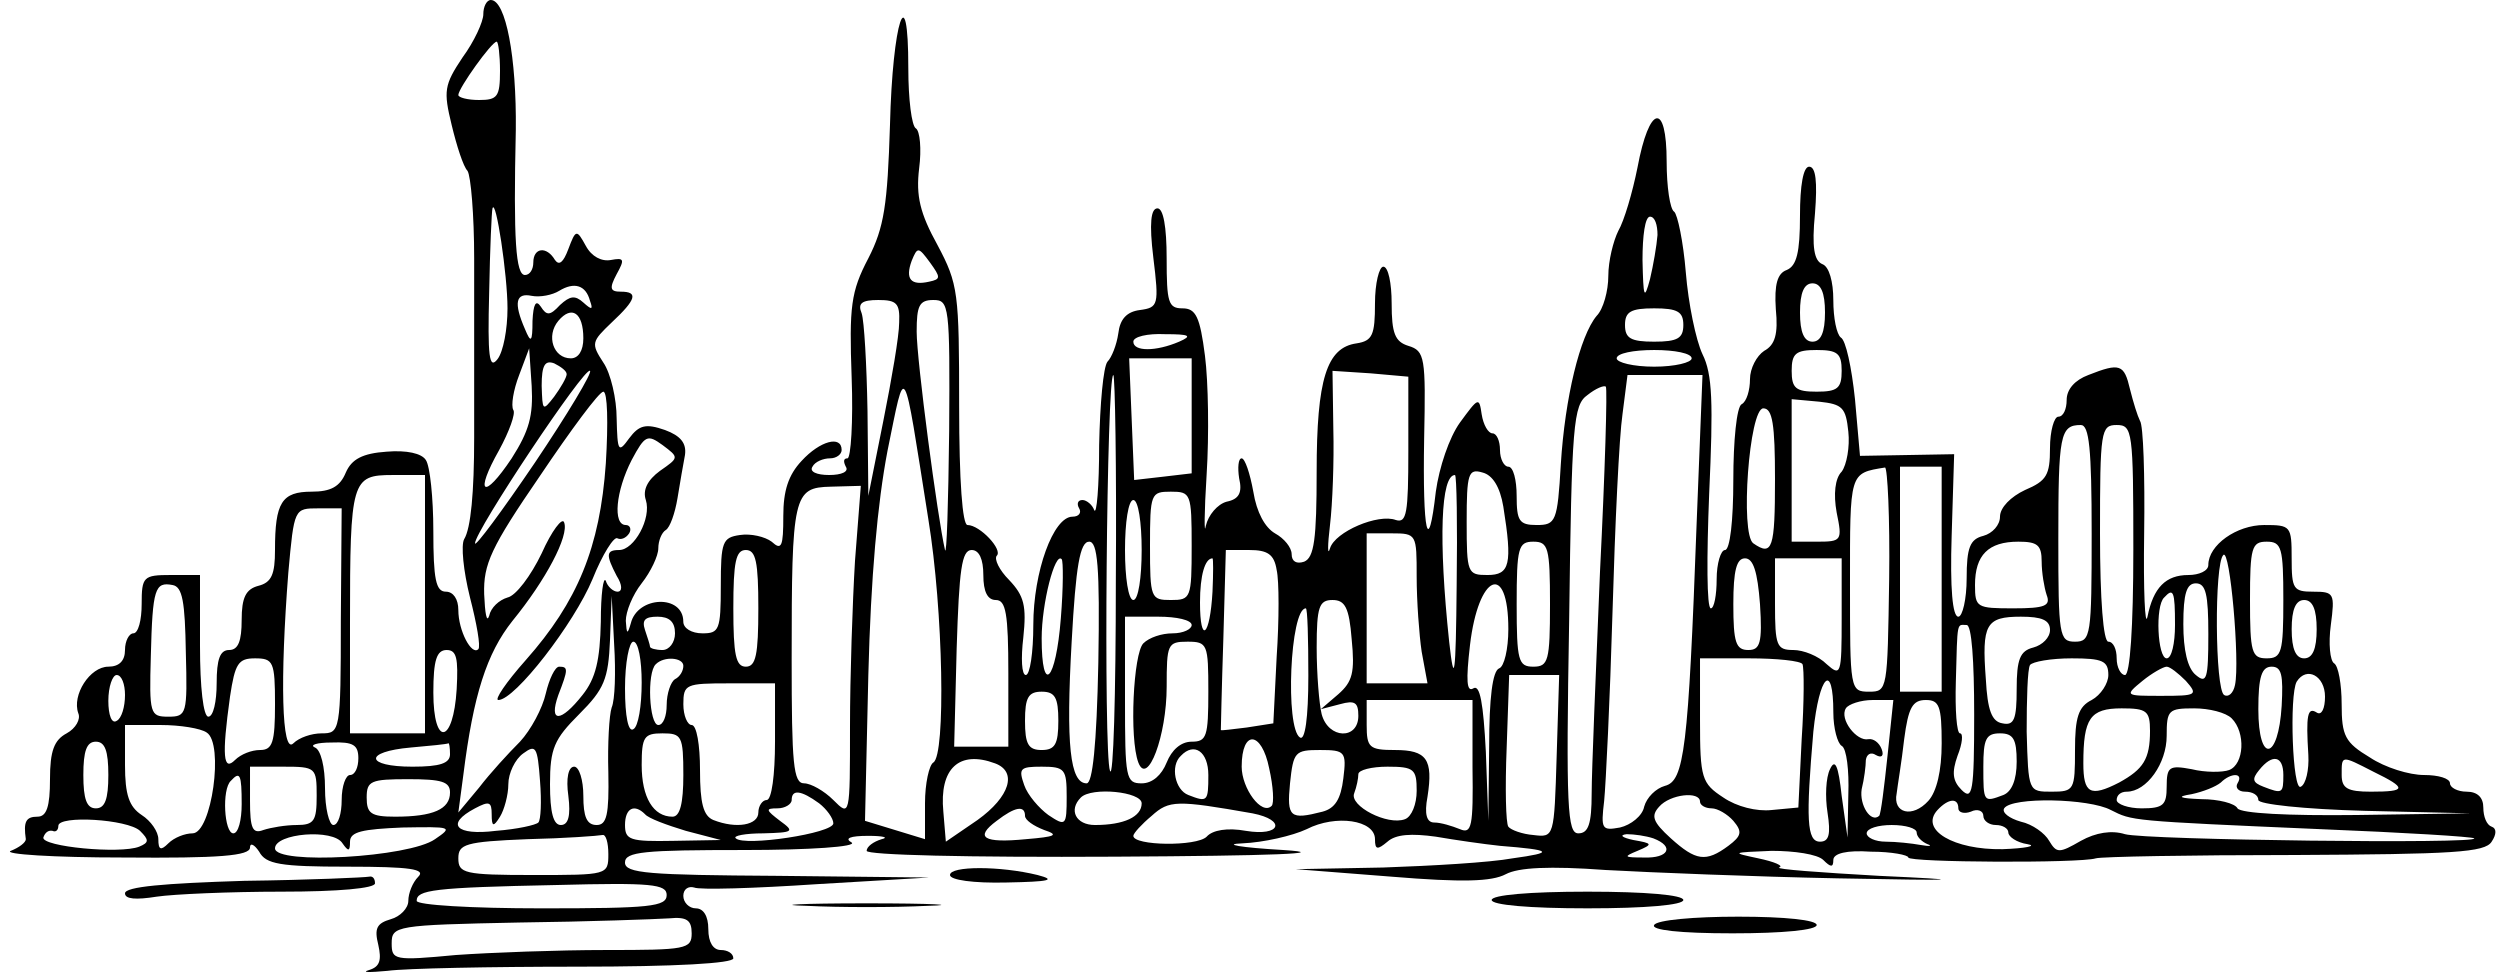 <?xml version="1.0" standalone="no"?>
<!DOCTYPE svg PUBLIC "-//W3C//DTD SVG 20010904//EN"
 "http://www.w3.org/TR/2001/REC-SVG-20010904/DTD/svg10.dtd">
<svg version="1.0" xmlns="http://www.w3.org/2000/svg"
 width="300pt" height="117pt" viewBox="0 0 300 117"
 preserveAspectRatio="xMidYMid meet">
<g transform="translate(0,117) scale(0.1,-0.1)"
fill="#000000" stroke="none">
<path d="M580 1153 c0 -9 -11 -33 -25 -52 -22 -33 -23 -40 -13 -81 6 -25 14
-50 19 -55 4 -6 8 -53 8 -105 0 -91 0 -125 0 -215 0 -66 -4 -109 -12 -122 -4
-7 -1 -38 7 -70 8 -31 13 -59 10 -62 -8 -8 -24 22 -24 47 0 13 -6 22 -15 22
-12 0 -15 15 -15 73 0 39 -4 78 -9 85 -5 8 -23 12 -47 10 -29 -2 -42 -9 -49
-25 -7 -17 -18 -23 -41 -23 -36 0 -44 -13 -44 -70 0 -29 -4 -39 -20 -43 -15
-4 -20 -14 -20 -41 0 -25 -4 -36 -15 -36 -11 0 -15 -11 -15 -40 0 -22 -4 -40
-10 -40 -6 0 -10 35 -10 85 l0 85 -35 0 c-33 0 -35 -2 -35 -35 0 -19 -4 -35
-10 -35 -5 0 -10 -9 -10 -20 0 -13 -7 -20 -20 -20 -22 0 -44 -34 -36 -56 3 -7
-3 -18 -14 -24 -15 -8 -20 -21 -20 -55 0 -33 -4 -45 -15 -45 -14 0 -17 -6 -14
-27 0 -4 -8 -10 -18 -14 -10 -4 51 -8 135 -8 115 -1 152 2 152 12 0 6 5 4 11
-5 8 -15 25 -18 106 -18 76 0 94 -3 85 -12 -7 -7 -12 -20 -12 -29 0 -9 -10
-19 -21 -22 -17 -5 -20 -11 -15 -31 4 -18 2 -26 -11 -30 -10 -3 0 -3 22 -1 22
3 124 5 228 5 118 0 187 4 187 10 0 6 -7 10 -15 10 -9 0 -15 9 -15 25 0 16 -6
25 -15 25 -8 0 -15 7 -15 15 0 8 6 12 13 10 6 -3 73 -1 147 4 l135 8 -182 2
c-155 1 -183 3 -183 16 0 13 23 15 143 15 79 0 136 4 129 9 -9 5 -2 8 20 8 18
0 25 -2 16 -4 -10 -3 -18 -9 -18 -14 0 -5 120 -8 298 -7 189 1 263 4 202 8
-52 3 -74 7 -49 8 25 1 60 9 77 17 35 18 82 11 82 -12 0 -13 3 -13 15 -3 10 9
29 10 58 6 23 -4 58 -9 77 -11 63 -5 66 -8 15 -15 -27 -5 -97 -9 -155 -11
l-105 -2 115 -9 c85 -7 120 -6 137 3 15 8 52 10 120 5 54 -3 179 -8 278 -10
152 -3 159 -2 50 3 -71 4 -125 8 -120 10 6 2 -6 7 -25 11 -33 7 -32 7 16 9 27
0 55 -4 62 -11 9 -9 12 -9 12 0 0 8 16 12 45 10 25 0 45 -4 45 -7 0 -6 206 -7
225 -1 6 2 113 4 238 4 191 1 229 3 237 16 6 9 6 16 0 18 -6 2 -10 12 -10 23
0 12 -7 19 -20 19 -11 0 -20 5 -20 10 0 6 -14 10 -31 10 -18 0 -47 9 -65 21
-30 18 -34 26 -34 64 0 24 -4 46 -9 49 -5 3 -7 24 -4 46 5 38 4 40 -21 40 -24
0 -26 3 -26 40 0 39 -1 40 -33 40 -33 0 -67 -24 -67 -48 0 -7 -11 -12 -24 -12
-27 0 -42 -15 -49 -50 -3 -14 -5 31 -4 100 1 69 -1 130 -5 135 -3 6 -8 22 -12
38 -7 30 -12 32 -50 17 -16 -6 -26 -17 -26 -30 0 -11 -4 -20 -10 -20 -5 0 -10
-17 -10 -38 0 -32 -4 -39 -30 -50 -17 -8 -30 -21 -30 -32 0 -10 -9 -20 -20
-23 -16 -4 -20 -14 -20 -51 0 -25 -5 -46 -10 -46 -7 0 -10 34 -8 97 l3 98 -56
-1 -57 -1 -6 68 c-4 38 -11 71 -17 74 -5 4 -9 23 -9 45 0 22 -5 40 -13 43 -10
4 -13 20 -9 61 3 38 1 56 -7 56 -7 0 -11 -22 -11 -59 0 -44 -4 -60 -16 -65
-11 -4 -15 -17 -13 -47 3 -30 -1 -43 -14 -50 -9 -6 -17 -21 -17 -34 0 -13 -4
-27 -10 -30 -6 -3 -10 -44 -10 -91 0 -49 -4 -84 -10 -84 -5 0 -10 -16 -10 -35
0 -19 -3 -35 -7 -35 -5 0 -5 62 -2 137 5 110 4 144 -8 168 -8 17 -17 61 -20
98 -3 37 -10 70 -14 73 -5 3 -9 30 -9 60 0 73 -21 68 -35 -7 -6 -30 -16 -64
-23 -76 -6 -12 -12 -36 -12 -54 0 -18 -6 -40 -14 -48 -20 -24 -38 -98 -43
-178 -4 -69 -6 -73 -29 -73 -21 0 -24 5 -24 35 0 19 -4 35 -10 35 -5 0 -10 9
-10 20 0 11 -4 20 -9 20 -5 0 -11 10 -13 23 -3 21 -4 20 -26 -10 -13 -18 -25
-54 -29 -83 -9 -79 -16 -51 -14 64 2 97 1 105 -19 111 -16 5 -20 15 -20 51 0
24 -4 44 -10 44 -5 0 -10 -20 -10 -44 0 -38 -3 -45 -22 -48 -36 -5 -48 -43
-48 -154 0 -81 -3 -103 -15 -108 -9 -3 -15 0 -15 9 0 8 -9 19 -20 25 -12 7
-22 25 -26 50 -4 22 -10 40 -14 40 -4 0 -5 -11 -3 -24 4 -17 0 -25 -15 -28
-11 -3 -22 -16 -25 -29 -2 -13 -2 15 1 62 3 47 2 111 -2 142 -6 47 -11 57 -27
57 -17 0 -19 7 -19 60 0 38 -4 60 -11 60 -8 0 -10 -18 -5 -59 7 -57 6 -60 -16
-63 -16 -2 -24 -11 -26 -28 -2 -14 -8 -29 -13 -34 -5 -6 -9 -51 -10 -100 0
-50 -3 -85 -6 -78 -2 6 -9 12 -14 12 -6 0 -7 -5 -4 -10 3 -5 0 -10 -8 -10 -23
0 -47 -66 -47 -130 0 -33 -4 -60 -9 -60 -5 0 -6 20 -3 45 4 38 1 50 -17 69
-12 12 -18 25 -15 29 8 7 -20 37 -35 37 -6 0 -10 52 -10 143 0 136 -1 146 -26
193 -21 38 -26 59 -22 92 3 23 1 45 -4 48 -5 3 -9 35 -9 72 0 113 -19 56 -22
-68 -3 -96 -7 -123 -26 -160 -21 -40 -23 -58 -20 -143 2 -53 -1 -97 -5 -97 -5
0 -5 -4 -2 -10 4 -6 -5 -10 -20 -10 -15 0 -24 4 -20 10 3 6 13 10 21 10 8 0
14 5 14 10 0 18 -26 11 -48 -13 -16 -17 -22 -36 -22 -66 0 -37 -2 -42 -14 -31
-8 6 -25 10 -38 8 -21 -3 -23 -8 -23 -61 0 -53 -2 -57 -22 -57 -13 0 -23 6
-23 14 0 33 -55 31 -63 -2 -4 -14 -5 -13 -6 3 0 11 8 31 19 45 11 14 20 33 20
42 0 9 4 19 9 22 5 3 11 20 14 38 3 18 7 42 9 52 2 14 -5 23 -24 30 -23 8 -31
6 -43 -10 -13 -18 -14 -16 -15 24 0 23 -7 54 -16 67 -15 23 -14 25 10 48 30
28 32 37 11 37 -13 0 -14 4 -5 21 10 18 9 20 -7 17 -11 -2 -23 4 -30 17 -11
20 -12 20 -21 -4 -6 -16 -11 -20 -16 -13 -10 17 -26 15 -26 -3 0 -8 -4 -15
-10 -15 -11 0 -14 41 -11 174 1 87 -12 156 -30 156 -5 0 -9 -8 -9 -17z m20
-68 c0 -31 -3 -35 -25 -35 -14 0 -25 3 -25 6 0 8 40 64 46 64 2 0 4 -16 4 -35z
m9 -285 c0 -25 -5 -52 -12 -61 -10 -13 -12 3 -10 80 1 53 3 98 4 101 4 13 18
-80 18 -120z m1380 88 c-1 -13 -5 -36 -9 -53 -7 -26 -8 -22 -9 23 0 29 3 52 9
52 6 0 9 -10 9 -22z m-874 -56 c-22 -5 -29 3 -21 25 7 17 8 17 22 -2 13 -18
13 -20 -1 -23z m-407 -23 c4 -11 2 -11 -8 -2 -10 9 -16 8 -28 -3 -12 -13 -16
-13 -23 -2 -6 9 -9 3 -10 -17 0 -26 -2 -27 -9 -10 -14 32 -11 44 8 40 10 -2
25 1 33 6 18 11 32 7 37 -12z m1482 -14 c0 -24 -5 -35 -15 -35 -10 0 -15 11
-15 35 0 24 5 35 15 35 10 0 15 -11 15 -35z m-1111 -12 c0 -16 -9 -68 -19
-118 l-18 -90 -1 102 c-1 56 -4 108 -7 117 -5 12 0 16 20 16 22 0 26 -4 25
-27z m60 -130 c-1 -87 -3 -151 -5 -143 -9 39 -34 228 -34 262 0 31 3 38 20 38
19 0 20 -6 19 -157z m-439 111 c0 -15 -6 -24 -15 -24 -21 0 -30 27 -15 45 16
19 30 10 30 -21z m1320 16 c0 -16 -7 -20 -35 -20 -28 0 -35 4 -35 20 0 16 7
20 35 20 28 0 35 -4 35 -20z m-605 -20 c-28 -12 -55 -12 -55 0 0 6 17 10 38 9
30 0 33 -2 17 -9z m-801 -140 c-34 -51 -45 -43 -15 10 12 22 20 44 17 48 -3 5
0 24 7 42 l12 32 3 -45 c2 -36 -3 -54 -24 -87z m1416 120 c0 -5 -20 -10 -45
-10 -25 0 -45 5 -45 10 0 6 20 10 45 10 25 0 45 -4 45 -10z m180 -15 c0 -21
-5 -25 -30 -25 -25 0 -30 4 -30 25 0 21 5 25 30 25 25 0 30 -4 30 -25z m-1530
-4 c0 -4 -7 -16 -15 -27 -14 -18 -14 -17 -15 13 0 25 4 31 15 27 8 -4 15 -9
15 -13z m750 -50 l0 -69 -34 -4 -35 -4 -3 73 -3 73 38 0 37 0 0 -69z m-788
-56 c-40 -59 -72 -102 -72 -97 0 15 132 213 138 207 3 -2 -27 -52 -66 -110z
m1048 14 c0 -75 -2 -87 -15 -83 -21 8 -73 -14 -79 -34 -3 -10 -3 3 0 28 3 25
5 77 4 115 l-1 70 46 -3 45 -4 0 -89z m-576 -82 c18 -110 21 -283 6 -292 -5
-3 -10 -25 -10 -49 l0 -43 -36 11 -36 11 4 175 c3 118 11 206 23 269 22 107
18 114 49 -82z m225 -74 c0 -137 -3 -239 -7 -228 -8 21 -4 475 4 475 2 0 4
-111 3 -247z m697 70 c-10 -273 -15 -310 -38 -316 -11 -3 -22 -14 -25 -25 -2
-11 -16 -22 -29 -25 -22 -4 -23 -2 -19 32 2 20 7 122 10 226 3 105 8 211 12
238 l6 47 45 0 45 0 -7 -177z m-116 -59 c-5 -120 -10 -240 -10 -266 0 -37 -4
-48 -16 -48 -13 0 -15 29 -11 256 3 236 5 258 22 270 10 8 20 12 22 10 2 -2
-1 -102 -7 -222z m-1193 130 c-7 -101 -34 -166 -96 -236 -24 -27 -38 -48 -33
-48 20 0 91 92 113 145 12 30 26 52 30 49 4 -2 10 0 14 6 3 5 1 10 -4 10 -16
0 -12 41 7 78 16 30 19 31 37 18 20 -15 20 -15 -3 -31 -15 -11 -21 -23 -17
-35 7 -22 -14 -60 -32 -60 -16 0 -16 -6 -3 -31 7 -11 7 -19 1 -19 -5 0 -12 6
-14 13 -3 6 -6 -16 -6 -49 -1 -46 -6 -68 -22 -88 -26 -33 -41 -34 -29 0 12 31
12 34 1 34 -5 0 -12 -15 -16 -32 -4 -18 -18 -44 -31 -58 -14 -14 -36 -38 -49
-55 l-25 -30 6 45 c12 96 28 146 59 185 40 49 68 102 62 118 -2 7 -15 -10 -27
-37 -13 -27 -31 -51 -41 -53 -10 -3 -20 -12 -22 -22 -3 -9 -5 3 -6 26 -1 36 8
56 67 142 37 55 71 101 76 101 5 0 6 -37 3 -86z m1491 38 c2 -18 -2 -40 -8
-48 -8 -8 -10 -27 -6 -49 7 -34 6 -35 -24 -35 l-30 0 0 86 0 85 33 -3 c28 -3
32 -7 35 -36z m-88 -57 c0 -83 -3 -93 -26 -77 -16 11 -5 162 12 162 11 0 14
-19 14 -85z m380 -65 c0 -123 -1 -130 -20 -130 -19 0 -20 7 -20 123 0 125 2
137 27 137 10 0 13 -28 13 -130z m50 -20 c0 -93 -4 -150 -10 -150 -5 0 -10 9
-10 20 0 11 -4 20 -10 20 -6 0 -10 50 -10 130 0 123 1 130 20 130 19 0 20 -7
20 -150z m-756 52 c11 -69 8 -82 -19 -82 -24 0 -25 2 -25 64 0 58 2 64 19 59
12 -3 21 -17 25 -41z m463 -87 c-2 -133 -2 -135 -24 -135 -23 0 -23 2 -23 129
0 135 -1 133 42 140 3 0 6 -60 5 -134z m63 0 l0 -135 -25 0 -25 0 0 135 0 135
25 0 25 0 0 -135z m-1820 -30 l0 -155 -45 0 -45 0 0 133 c0 171 2 177 51 177
l39 0 0 -155z m1238 23 c-1 -111 -3 -122 -9 -68 -13 123 -10 200 7 200 2 0 3
-60 2 -132z m-722 29 c-3 -50 -6 -139 -6 -199 0 -108 0 -108 -20 -88 -11 11
-27 20 -35 20 -13 0 -15 23 -15 149 0 197 2 206 47 207 l36 1 -7 -90z m404 18
c0 -63 -1 -65 -25 -65 -24 0 -25 2 -25 65 0 63 1 65 25 65 24 0 25 -2 25 -65z
m-60 -5 c0 -33 -4 -60 -10 -60 -6 0 -10 27 -10 60 0 33 4 60 10 60 6 0 10 -27
10 -60z m-961 -85 c0 -133 -1 -135 -23 -135 -12 0 -27 -5 -34 -12 -14 -14 -16
77 -6 205 7 77 7 77 36 77 l28 0 -1 -135z m1291 53 c0 -29 3 -70 6 -90 l7 -38
-37 0 -36 0 0 90 0 90 30 0 c30 0 30 -1 30 -52z m-382 -103 c-2 -100 -7 -145
-14 -145 -20 0 -25 46 -18 170 5 91 10 120 21 120 10 0 13 -29 11 -145z m542
70 c0 -68 -2 -75 -20 -75 -18 0 -20 7 -20 75 0 68 2 75 20 75 18 0 20 -7 20
-75z m590 51 c0 -13 3 -31 6 -40 5 -13 -2 -16 -40 -16 -44 0 -46 1 -46 28 0
36 16 52 52 52 23 0 28 -4 28 -24z m290 -46 c0 -63 -2 -70 -20 -70 -18 0 -20
7 -20 70 0 63 2 70 20 70 18 0 20 -7 20 -70z m-1830 -10 c0 -56 -3 -70 -15
-70 -12 0 -15 14 -15 70 0 56 3 70 15 70 12 0 15 -14 15 -70z m270 40 c0 -20
5 -30 15 -30 12 0 15 -16 15 -88 l0 -88 -32 0 -33 0 3 118 c3 95 6 118 18 118
9 0 14 -11 14 -30z m352 6 c3 -13 3 -60 0 -104 l-4 -80 -32 -5 c-17 -2 -31 -4
-31 -3 0 0 1 49 3 109 l3 107 28 0 c22 0 30 -5 33 -24z m1150 -138 c-2 -10 -8
-15 -13 -12 -11 6 -12 158 -1 168 8 9 20 -128 14 -156z m-1409 80 c-6 -76 -23
-93 -23 -24 0 42 16 104 24 95 2 -2 2 -34 -1 -71z m182 32 c-3 -54 -15 -64
-15 -13 0 33 6 53 15 53 1 0 1 -18 0 -40z m657 -15 c3 -47 0 -55 -14 -55 -15
0 -18 9 -18 55 0 41 4 55 14 55 10 0 15 -16 18 -55z m98 -17 c0 -68 -1 -70
-18 -55 -10 10 -28 17 -40 17 -20 0 -22 5 -22 55 l0 55 40 0 40 0 0 -72z
m-1987 -41 c2 -74 1 -77 -21 -77 -22 0 -23 3 -21 73 2 81 5 89 26 85 12 -2 15
-20 16 -81z m1587 28 c0 -24 -5 -45 -11 -47 -8 -3 -12 -36 -12 -93 l-1 -90 -3
83 c-3 58 -7 81 -15 76 -8 -5 -9 9 -4 52 10 85 46 101 46 19z m840 -6 c0 -54
-2 -60 -15 -49 -10 8 -15 30 -15 61 0 37 4 49 15 49 12 0 15 -13 15 -61z m-40
11 c0 -22 -4 -40 -10 -40 -11 0 -14 63 -3 73 11 12 13 8 13 -33z m-1876 -99
c-3 -9 -5 -44 -4 -78 1 -51 -2 -63 -14 -63 -12 0 -16 10 -16 35 0 19 -5 35
-11 35 -7 0 -10 -14 -7 -35 3 -24 0 -35 -9 -35 -9 0 -13 15 -13 49 0 43 5 54
35 84 30 30 35 42 37 89 l2 53 3 -59 c2 -32 1 -66 -3 -75z m888 82 c4 -40 1
-51 -16 -66 l-21 -18 23 6 c18 5 22 2 22 -14 0 -29 -36 -28 -44 2 -3 12 -6 48
-6 80 0 49 3 57 19 57 15 0 20 -9 23 -47z m1158 12 c0 -24 -5 -35 -15 -35 -10
0 -15 11 -15 35 0 24 5 35 15 35 10 0 15 -11 15 -35z m-1210 -56 c0 -51 -4
-78 -10 -74 -18 11 -12 155 7 155 2 0 3 -36 3 -81z m-760 51 c0 -11 -7 -20
-15 -20 -8 0 -15 2 -15 4 0 2 -3 11 -6 20 -4 12 0 16 15 16 14 0 21 -6 21 -20z
m620 10 c0 -5 -10 -10 -23 -10 -13 0 -28 -5 -35 -12 -12 -12 -17 -114 -6 -143
11 -29 34 32 34 91 0 51 1 54 25 54 24 0 25 -3 25 -60 0 -54 -2 -60 -20 -60
-13 0 -24 -10 -30 -25 -6 -15 -17 -25 -30 -25 -19 0 -20 6 -20 100 l0 100 40
0 c22 0 40 -4 40 -10z m1030 -6 c0 -9 -9 -18 -20 -21 -16 -4 -20 -14 -20 -50
0 -36 -3 -44 -17 -41 -13 2 -18 16 -20 53 -5 66 0 75 42 75 25 0 35 -4 35 -16z
m-91 -101 c0 -93 -2 -104 -15 -91 -11 11 -12 21 -5 41 6 15 7 27 3 27 -4 0 -6
28 -5 62 2 75 1 68 13 68 6 0 9 -43 9 -107z m-1599 38 c0 -28 -4 -53 -10 -56
-6 -4 -10 15 -10 49 0 31 5 56 10 56 6 0 10 -22 10 -49z m-222 -8 c-4 -66 -28
-70 -28 -4 0 39 4 51 16 51 12 0 14 -10 12 -47z m-218 -18 c0 -46 -3 -55 -18
-55 -10 0 -23 -5 -30 -12 -14 -14 -16 4 -6 76 6 40 10 46 30 46 22 0 24 -4 24
-55z m490 46 c0 -6 -4 -13 -10 -16 -5 -3 -10 -17 -10 -31 0 -13 -4 -24 -10
-24 -11 0 -14 63 -3 73 10 10 33 8 33 -2z m1343 2 c2 -5 2 -45 -1 -90 l-4 -82
-32 -3 c-18 -2 -42 4 -58 15 -26 17 -28 23 -28 93 l0 74 59 0 c33 0 62 -3 64
-7z m367 -13 c0 -10 -9 -24 -20 -30 -16 -8 -20 -21 -20 -60 0 -48 -1 -50 -28
-50 -28 0 -28 0 -30 72 0 39 1 75 4 80 3 4 25 8 50 8 37 0 44 -3 44 -20z m93
-7 c15 -17 13 -18 -29 -18 -44 0 -45 0 -23 18 11 9 25 17 29 17 4 0 14 -8 23
-17z m115 -30 c-4 -66 -28 -70 -28 -4 0 39 4 51 16 51 12 0 14 -10 12 -47z
m-2588 13 c0 -14 -4 -28 -10 -31 -6 -4 -10 7 -10 24 0 17 5 31 10 31 6 0 10
-11 10 -24z m1718 -73 c-3 -98 -3 -98 -28 -95 -13 1 -27 6 -30 10 -3 4 -4 46
-2 95 l3 87 30 0 30 0 -3 -97z m332 52 c0 -19 5 -37 10 -40 6 -3 9 -30 8 -58
l-1 -52 -7 50 c-4 37 -8 45 -14 32 -5 -10 -6 -33 -3 -52 4 -26 2 -35 -9 -35
-16 0 -17 27 -8 132 7 68 24 85 24 23z m590 19 c0 -14 -4 -23 -10 -19 -11 7
-13 -3 -10 -51 1 -18 -3 -35 -9 -38 -10 -7 -14 110 -5 126 12 19 34 7 34 -18z
m-1860 -54 c0 -40 -4 -70 -10 -70 -5 0 -10 -7 -10 -15 0 -15 -26 -20 -54 -9
-12 5 -16 20 -16 60 0 30 -4 54 -10 54 -5 0 -10 11 -10 25 0 24 3 25 55 25
l55 0 0 -70z m340 25 c0 -28 -4 -35 -20 -35 -16 0 -20 7 -20 35 0 28 4 35 20
35 16 0 20 -7 20 -35z m497 -56 c1 -71 -1 -80 -15 -74 -10 4 -23 8 -31 8 -9 0
-12 10 -8 31 7 45 -1 56 -39 56 -31 0 -34 3 -34 30 l0 30 63 0 64 0 0 -81z
m498 14 c-4 -38 -8 -70 -10 -72 -10 -9 -24 13 -21 32 3 12 5 28 5 35 1 7 6 10
12 6 7 -4 10 -1 7 7 -3 8 -10 13 -16 12 -14 -3 -35 24 -27 37 3 5 18 10 32 10
l25 0 -7 -67z m65 15 c0 -33 -6 -58 -16 -69 -19 -21 -43 -15 -38 9 1 9 6 38 9
65 5 38 10 47 26 47 16 0 19 -7 19 -52z m250 15 c0 -34 -8 -46 -37 -62 -35
-18 -43 -13 -43 23 0 54 8 66 46 66 30 0 34 -3 34 -27z m98 15 c17 -17 15 -55
-3 -62 -8 -3 -29 -3 -45 1 -27 5 -30 3 -30 -21 0 -22 -4 -26 -30 -26 -16 0
-30 5 -30 10 0 6 5 10 12 10 24 0 48 34 48 67 0 31 2 33 33 33 18 0 38 -5 45
-12z m-2430 -17 c21 -13 6 -121 -17 -121 -9 0 -22 -5 -29 -12 -9 -9 -12 -8
-12 5 0 9 -9 22 -20 29 -15 10 -20 24 -20 60 l0 48 43 0 c23 0 48 -4 55 -9z
m572 -51 c0 -34 -4 -50 -13 -50 -23 0 -37 23 -37 62 0 34 3 38 25 38 23 0 25
-3 25 -50z m706 -37 c-12 -12 -36 21 -36 47 0 45 24 43 33 -2 5 -22 6 -42 3
-45z m894 53 c0 -22 -6 -36 -16 -40 -24 -9 -24 -9 -24 34 0 33 3 40 20 40 16
0 20 -7 20 -34z m-2290 -16 c0 -29 -4 -40 -15 -40 -11 0 -15 11 -15 40 0 29 4
40 15 40 11 0 15 -11 15 -40z m300 20 c0 -11 -4 -20 -10 -20 -5 0 -10 -13 -10
-30 0 -16 -4 -30 -10 -30 -5 0 -10 20 -10 44 0 26 -5 46 -12 49 -7 3 2 6 20 6
26 1 32 -3 32 -19z m110 5 c0 -11 -12 -15 -45 -15 -57 0 -59 18 -2 23 23 2 43
4 45 5 1 1 2 -5 2 -13z m106 -82 c-3 -3 -25 -8 -51 -10 -48 -6 -61 8 -25 27
17 9 20 8 20 -7 0 -15 2 -16 10 -3 5 8 10 26 10 39 0 13 8 30 18 37 15 11 17
8 20 -33 2 -25 1 -47 -2 -50z m804 57 c0 -32 -1 -33 -24 -24 -16 6 -22 35 -9
47 16 17 33 5 33 -23z m162 -4 c-3 -25 -10 -36 -25 -40 -39 -10 -43 -7 -39 34
4 38 6 40 36 40 30 0 32 -2 28 -34z m-418 18 c27 -10 18 -40 -21 -68 l-38 -26
-3 36 c-5 52 19 74 62 58z m1546 -14 c0 -22 -1 -23 -24 -14 -13 5 -14 9 -5 20
16 20 29 17 29 -6z m108 4 c41 -20 40 -24 -3 -24 -28 0 -35 4 -35 20 0 24 -1
24 38 4z m-2468 -29 c0 -30 -3 -35 -24 -35 -13 0 -31 -3 -40 -6 -13 -5 -16 2
-16 35 l0 41 40 0 c39 0 40 -1 40 -35z m900 -1 c0 -35 -1 -36 -22 -22 -11 8
-25 24 -29 36 -7 20 -5 22 21 22 28 0 30 -3 30 -36z m420 7 c0 -16 -6 -31 -14
-34 -21 -8 -67 16 -61 31 3 8 5 18 5 23 0 5 16 9 35 9 32 0 35 -3 35 -29z
m-1410 -16 c0 -19 -4 -35 -10 -35 -11 0 -14 53 -3 63 11 12 13 8 13 -28z m250
14 c0 -20 -20 -29 -66 -29 -29 0 -34 4 -34 23 0 20 5 22 50 22 40 0 50 -3 50
-16z m2145 11 c-3 -5 1 -10 9 -10 9 0 16 -4 16 -10 0 -5 54 -11 128 -13 l127
-3 -137 -2 c-83 -1 -139 2 -143 8 -3 6 -23 11 -43 11 -27 1 -31 3 -12 6 14 3
29 9 35 14 12 12 28 12 20 -1z m-1702 -24 c9 -7 17 -18 17 -24 0 -12 -107 -28
-117 -18 -4 3 11 6 33 6 36 1 38 2 20 15 -17 13 -18 15 -3 15 9 0 17 5 17 10
0 13 11 12 33 -4z m387 0 c0 -16 -21 -26 -56 -26 -23 0 -32 18 -17 33 13 13
73 7 73 -7z m670 2 c0 -4 6 -8 14 -8 7 0 19 -7 26 -15 11 -13 10 -18 -6 -30
-27 -20 -39 -18 -69 9 -22 20 -24 27 -14 38 13 15 49 19 49 6z m-537 -14 c41
-8 34 -28 -8 -21 -22 4 -40 1 -47 -7 -12 -12 -88 -11 -88 1 0 3 10 14 22 24
21 19 30 19 121 3z m847 6 c0 -5 7 -7 15 -4 8 4 15 1 15 -5 0 -6 7 -11 15 -11
8 0 15 -4 15 -9 0 -5 10 -12 23 -14 12 -2 -2 -5 -30 -6 -58 -1 -100 23 -78 47
13 14 25 15 25 2z m183 -2 c26 -13 21 -13 252 -23 99 -4 182 -9 184 -11 8 -7
-394 -2 -419 5 -16 5 -35 2 -53 -8 -26 -15 -29 -15 -38 0 -5 9 -20 20 -34 23
-14 4 -23 11 -20 16 9 14 102 12 128 -2z m-1759 -5 c4 -5 26 -13 49 -20 l42
-11 -57 -1 c-52 -1 -58 1 -58 19 0 20 11 26 24 13z m456 -2 c0 -5 10 -12 23
-17 18 -6 14 -8 -22 -11 -51 -5 -62 2 -35 22 22 17 34 19 34 6z m-1062 -18
c11 -11 11 -14 -1 -19 -23 -9 -117 0 -115 11 2 6 6 9 11 8 4 -2 7 1 7 6 0 13
83 8 98 -6z m354 -10 c-31 -22 -192 -31 -192 -11 0 18 70 24 81 6 7 -10 9 -10
9 2 0 12 15 15 63 17 59 1 61 1 39 -14z m1778 8 c0 -5 6 -11 13 -14 6 -2 3 -3
-8 -1 -11 2 -30 4 -42 4 -13 0 -23 5 -23 10 0 6 14 10 30 10 17 0 30 -4 30 -9z
m-1570 -26 c0 -25 -1 -25 -90 -25 -83 0 -90 2 -90 20 0 17 8 20 83 23 45 1 85
4 90 5 4 1 7 -9 7 -23z m1254 19 c26 -10 18 -24 -11 -23 -25 0 -25 1 -8 8 19
8 18 9 -5 13 -14 3 -17 6 -8 7 9 0 23 -2 32 -5z m-1184 -68 c0 -14 -20 -16
-150 -16 -85 0 -150 4 -150 9 0 13 19 16 168 19 114 3 132 1 132 -12z m30 -46
c0 -19 -7 -20 -103 -20 -57 0 -138 -3 -180 -6 -74 -7 -77 -6 -77 14 0 21 5 22
153 25 83 1 164 4 180 5 21 2 27 -2 27 -18z"/>
<path d="M1140 120 c0 -6 28 -10 68 -9 52 1 60 3 37 9 -45 11 -105 11 -105 0z"/>
<path d="M293 113 c-96 -3 -143 -7 -143 -15 0 -7 13 -8 38 -4 20 3 88 6 150 6
68 0 112 4 112 10 0 6 -3 9 -7 8 -5 -1 -72 -4 -150 -5z"/>
<path d="M1790 90 c0 -6 45 -10 115 -10 70 0 115 4 115 10 0 6 -45 10 -115 10
-70 0 -115 -4 -115 -10z"/>
<path d="M968 83 c39 -2 105 -2 145 0 39 1 7 3 -73 3 -80 0 -112 -2 -72 -3z"/>
<path d="M1985 60 c-4 -6 30 -10 94 -10 61 0 101 4 101 10 0 6 -38 10 -94 10
-53 0 -98 -4 -101 -10z"/>
</g>
</svg>
